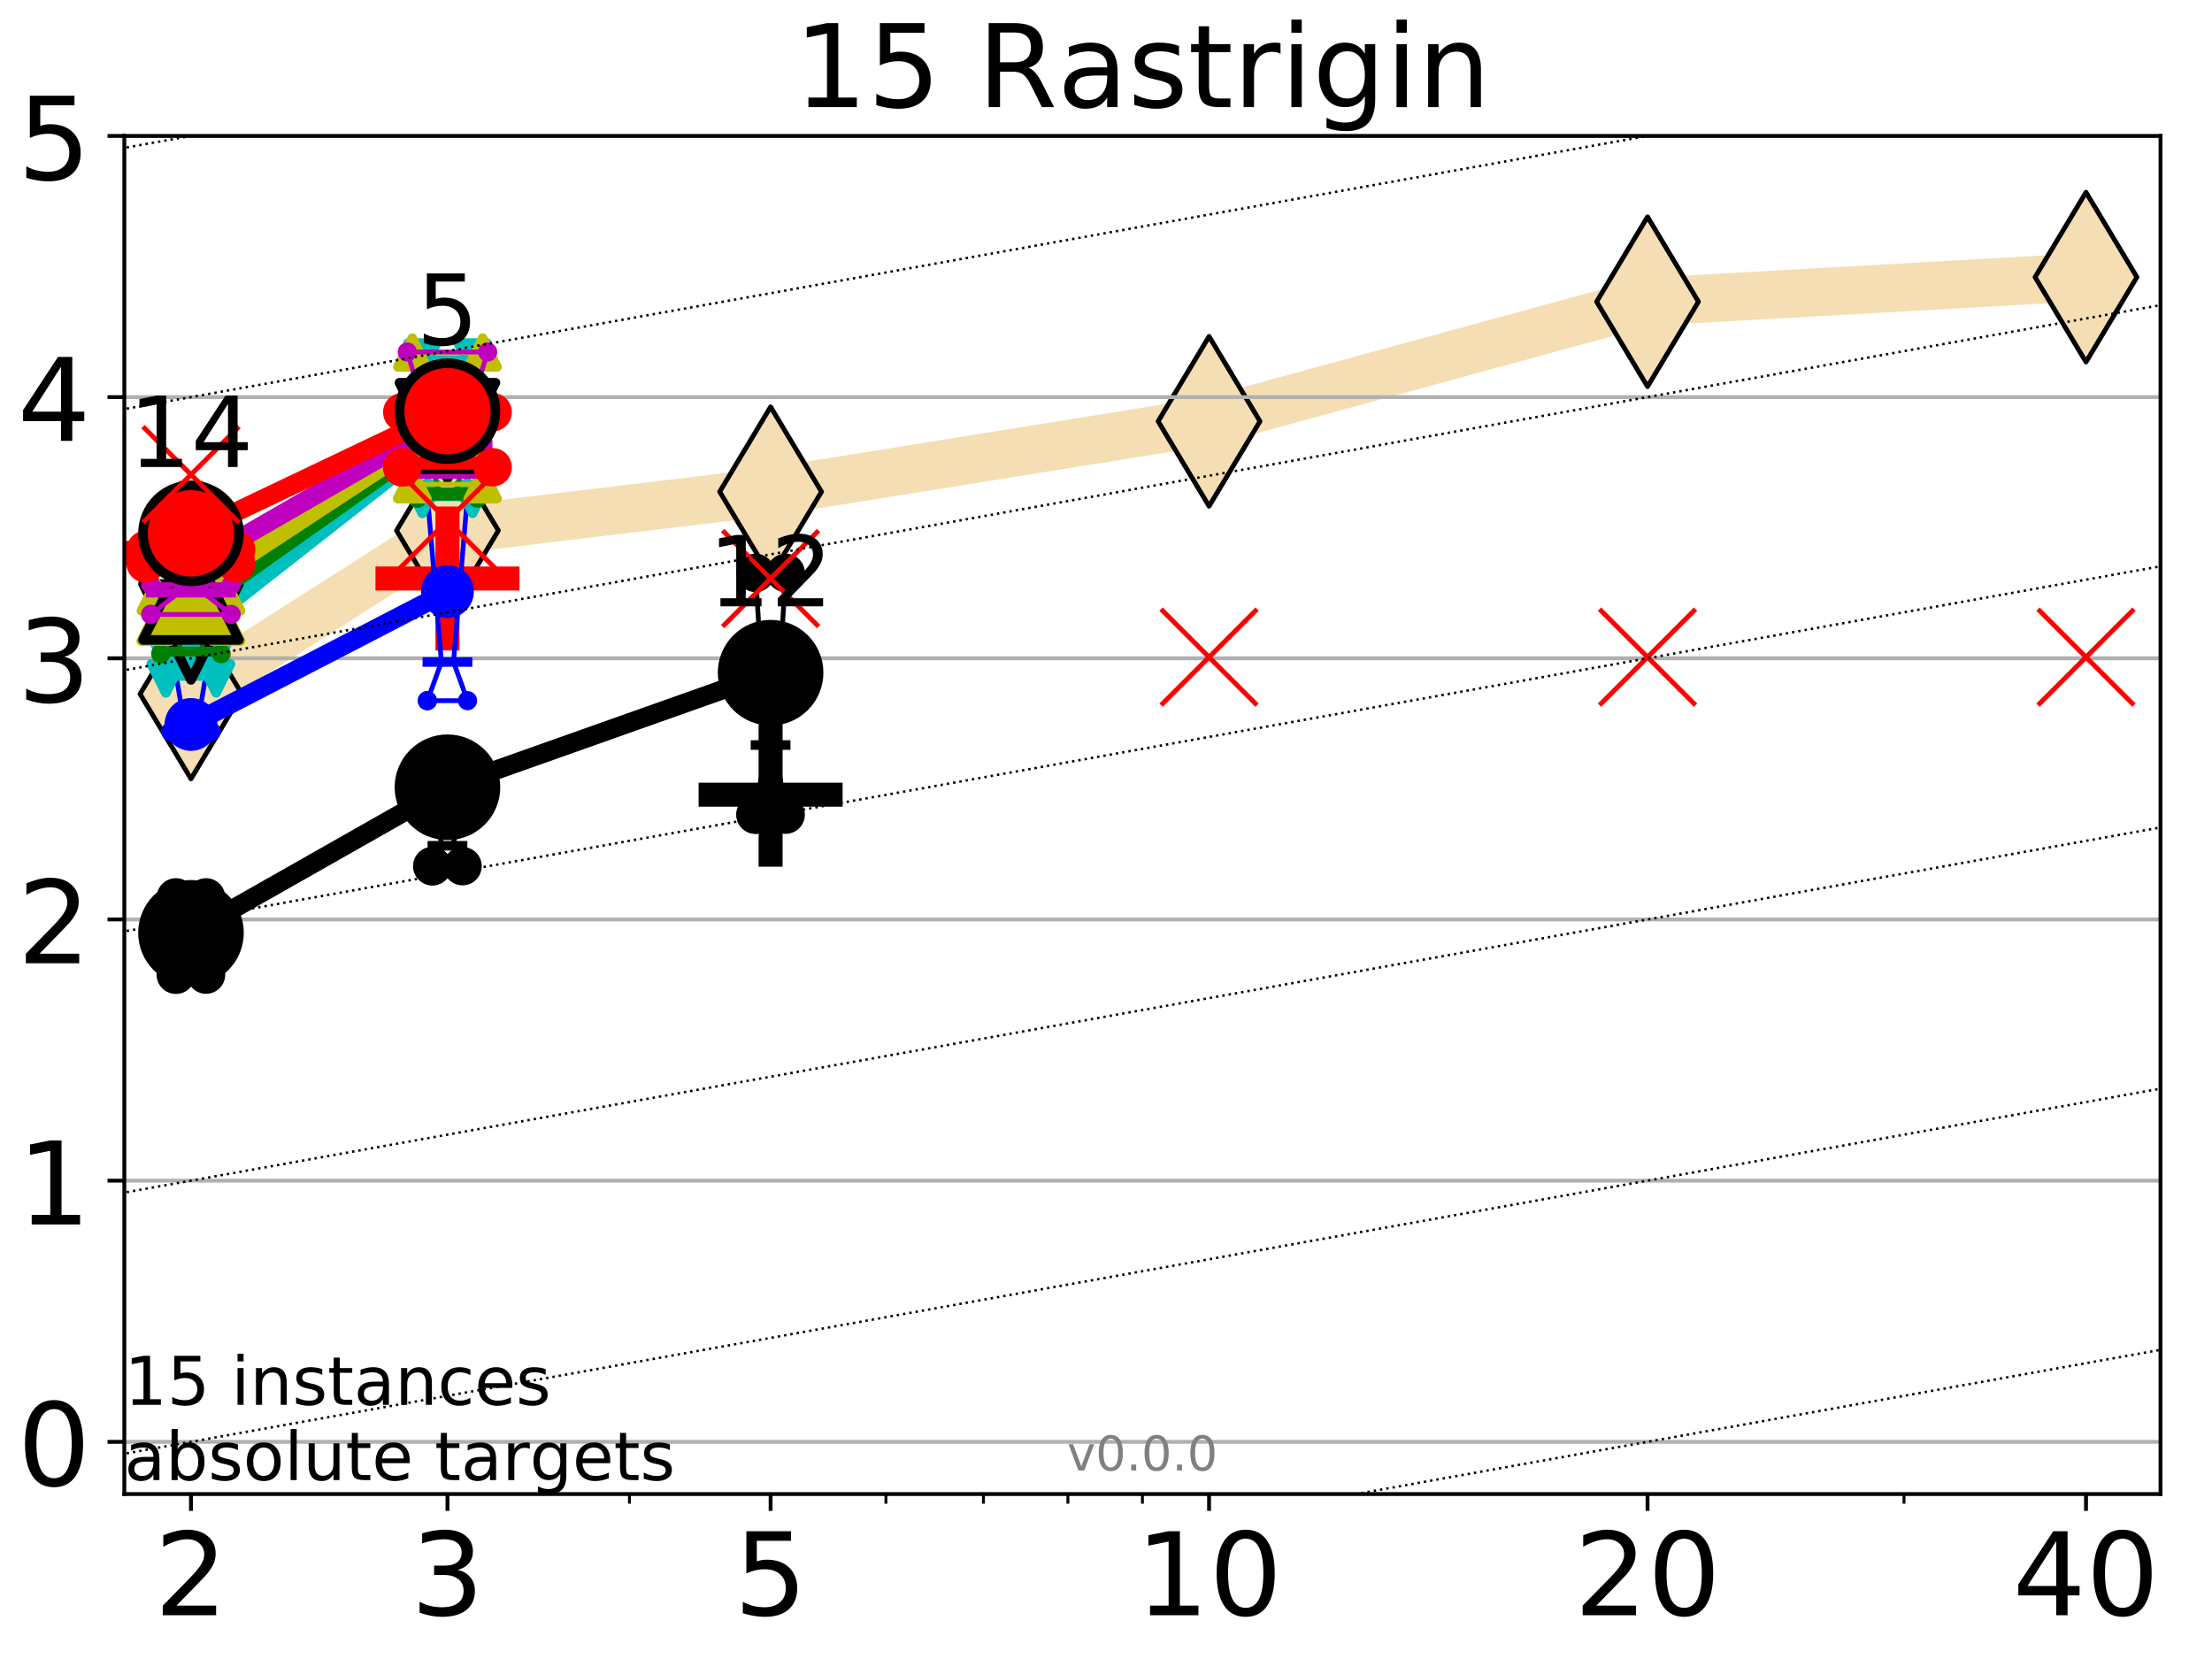 <?xml version="1.0" encoding="utf-8" standalone="no"?>
<!DOCTYPE svg PUBLIC "-//W3C//DTD SVG 1.1//EN"
  "http://www.w3.org/Graphics/SVG/1.1/DTD/svg11.dtd">
<!-- Created with matplotlib (http://matplotlib.org/) -->
<svg height="345.6pt" version="1.1" viewBox="0 0 460.8 345.6" width="460.8pt" xmlns="http://www.w3.org/2000/svg" xmlns:xlink="http://www.w3.org/1999/xlink">
 <defs>
  <style type="text/css">
*{stroke-linecap:butt;stroke-linejoin:round;}
  </style>
 </defs>
 <g id="figure_1">
  <g id="patch_1">
   <path d="M 0 345.6 
L 460.8 345.6 
L 460.8 0 
L 0 0 
z
" style="fill:#ffffff;"/>
  </g>
  <g id="axes_1">
   <g id="patch_2">
    <path d="M 25.9 311.24 
L 450.072 311.24 
L 450.072 28.32 
L 25.9 28.32 
z
" style="fill:#ffffff;"/>
   </g>
   <g id="line2d_1">
    <path clip-path="url(#pc17e9945cb)" d="M 39.784 144.572 
L 93.215 110.524 
L 160.53 102.438 
L 251.87 87.766 
L 343.211 62.85 
L 434.551 57.734 
" style="fill:none;stroke:#f5deb3;stroke-linecap:square;stroke-width:10;"/>
    <defs>
     <path d="M -0 17.678 
L 10.607 0 
L 0 -17.678 
L -10.607 -0 
z
" id="m2a8c98ca52" style="stroke:#000000;stroke-linejoin:miter;"/>
    </defs>
    <g clip-path="url(#pc17e9945cb)">
     <use style="fill:#f5deb3;stroke:#000000;stroke-linejoin:miter;" x="39.784" xlink:href="#m2a8c98ca52" y="144.572"/>
     <use style="fill:#f5deb3;stroke:#000000;stroke-linejoin:miter;" x="93.215" xlink:href="#m2a8c98ca52" y="110.524"/>
     <use style="fill:#f5deb3;stroke:#000000;stroke-linejoin:miter;" x="160.53" xlink:href="#m2a8c98ca52" y="102.438"/>
     <use style="fill:#f5deb3;stroke:#000000;stroke-linejoin:miter;" x="251.87" xlink:href="#m2a8c98ca52" y="87.766"/>
     <use style="fill:#f5deb3;stroke:#000000;stroke-linejoin:miter;" x="343.211" xlink:href="#m2a8c98ca52" y="62.85"/>
     <use style="fill:#f5deb3;stroke:#000000;stroke-linejoin:miter;" x="434.551" xlink:href="#m2a8c98ca52" y="57.734"/>
    </g>
   </g>
   <g id="line2d_2">
    <defs>
     <path d="M -15 0 
L 15 0 
M 0 15 
L 0 -15 
" id="m8aa7d30c86" style="stroke:#ff0000;stroke-width:5;"/>
    </defs>
    <g clip-path="url(#pc17e9945cb)">
     <use style="fill:#ff0000;stroke:#ff0000;stroke-width:5;" x="39.784" xlink:href="#m8aa7d30c86" y="115.184"/>
    </g>
   </g>
   <g id="line2d_3">
    <g clip-path="url(#pc17e9945cb)">
     <use style="fill:#ff0000;stroke:#ff0000;stroke-width:5;" x="93.215" xlink:href="#m8aa7d30c86" y="120.518"/>
    </g>
   </g>
   <g id="line2d_4">
    <defs>
     <path d="M -15 0 
L 15 0 
M 0 15 
L 0 -15 
" id="m3a6e201cdd" style="stroke:#000000;stroke-width:5;"/>
    </defs>
    <g clip-path="url(#pc17e9945cb)">
     <use style="stroke:#000000;stroke-width:5;" x="160.53" xlink:href="#m3a6e201cdd" y="165.545"/>
    </g>
   </g>
   <g id="matplotlib.axis_1">
    <g id="xtick_1">
     <g id="line2d_5">
      <defs>
       <path d="M 0 0 
L 0 3.5 
" id="m21c18649ca" style="stroke:#000000;stroke-width:0.8;"/>
      </defs>
      <g>
       <use style="stroke:#000000;stroke-width:0.8;" x="39.784" xlink:href="#m21c18649ca" y="311.24"/>
      </g>
     </g>
     <g id="text_1">
      <!-- 2 -->
      <defs>
       <path d="M 19.188 8.297 
L 53.609 8.297 
L 53.609 0 
L 7.328 0 
L 7.328 8.297 
Q 12.938 14.109 22.625 23.891 
Q 32.328 33.688 34.812 36.531 
Q 39.547 41.844 41.422 45.531 
Q 43.312 49.219 43.312 52.781 
Q 43.312 58.594 39.234 62.25 
Q 35.156 65.922 28.609 65.922 
Q 23.969 65.922 18.812 64.312 
Q 13.672 62.703 7.812 59.422 
L 7.812 69.391 
Q 13.766 71.781 18.938 73 
Q 24.125 74.219 28.422 74.219 
Q 39.75 74.219 46.484 68.547 
Q 53.219 62.891 53.219 53.422 
Q 53.219 48.922 51.531 44.891 
Q 49.859 40.875 45.406 35.406 
Q 44.188 33.984 37.641 27.219 
Q 31.109 20.453 19.188 8.297 
z
" id="DejaVuSans-32"/>
      </defs>
      <g transform="translate(32.149 336.476)scale(0.24 -0.24)">
       <use xlink:href="#DejaVuSans-32"/>
      </g>
     </g>
    </g>
    <g id="xtick_2">
     <g id="line2d_6">
      <g>
       <use style="stroke:#000000;stroke-width:0.8;" x="93.215" xlink:href="#m21c18649ca" y="311.24"/>
      </g>
     </g>
     <g id="text_2">
      <!-- 3 -->
      <defs>
       <path d="M 40.578 39.312 
Q 47.656 37.797 51.625 33 
Q 55.609 28.219 55.609 21.188 
Q 55.609 10.406 48.188 4.484 
Q 40.766 -1.422 27.094 -1.422 
Q 22.516 -1.422 17.656 -0.516 
Q 12.797 0.391 7.625 2.203 
L 7.625 11.719 
Q 11.719 9.328 16.594 8.109 
Q 21.484 6.891 26.812 6.891 
Q 36.078 6.891 40.938 10.547 
Q 45.797 14.203 45.797 21.188 
Q 45.797 27.641 41.281 31.266 
Q 36.766 34.906 28.719 34.906 
L 20.219 34.906 
L 20.219 43.016 
L 29.109 43.016 
Q 36.375 43.016 40.234 45.922 
Q 44.094 48.828 44.094 54.297 
Q 44.094 59.906 40.109 62.906 
Q 36.141 65.922 28.719 65.922 
Q 24.656 65.922 20.016 65.031 
Q 15.375 64.156 9.812 62.312 
L 9.812 71.094 
Q 15.438 72.656 20.344 73.438 
Q 25.25 74.219 29.594 74.219 
Q 40.828 74.219 47.359 69.109 
Q 53.906 64.016 53.906 55.328 
Q 53.906 49.266 50.438 45.094 
Q 46.969 40.922 40.578 39.312 
z
" id="DejaVuSans-33"/>
      </defs>
      <g transform="translate(85.58 336.476)scale(0.24 -0.24)">
       <use xlink:href="#DejaVuSans-33"/>
      </g>
     </g>
    </g>
    <g id="xtick_3">
     <g id="line2d_7">
      <g>
       <use style="stroke:#000000;stroke-width:0.8;" x="160.53" xlink:href="#m21c18649ca" y="311.24"/>
      </g>
     </g>
     <g id="text_3">
      <!-- 5 -->
      <defs>
       <path d="M 10.797 72.906 
L 49.516 72.906 
L 49.516 64.594 
L 19.828 64.594 
L 19.828 46.734 
Q 21.969 47.469 24.109 47.828 
Q 26.266 48.188 28.422 48.188 
Q 40.625 48.188 47.75 41.5 
Q 54.891 34.812 54.891 23.391 
Q 54.891 11.625 47.562 5.094 
Q 40.234 -1.422 26.906 -1.422 
Q 22.312 -1.422 17.547 -0.641 
Q 12.797 0.141 7.719 1.703 
L 7.719 11.625 
Q 12.109 9.234 16.797 8.062 
Q 21.484 6.891 26.703 6.891 
Q 35.156 6.891 40.078 11.328 
Q 45.016 15.766 45.016 23.391 
Q 45.016 31 40.078 35.438 
Q 35.156 39.891 26.703 39.891 
Q 22.75 39.891 18.812 39.016 
Q 14.891 38.141 10.797 36.281 
z
" id="DejaVuSans-35"/>
      </defs>
      <g transform="translate(152.895 336.476)scale(0.24 -0.24)">
       <use xlink:href="#DejaVuSans-35"/>
      </g>
     </g>
    </g>
    <g id="xtick_4">
     <g id="line2d_8">
      <g>
       <use style="stroke:#000000;stroke-width:0.8;" x="251.87" xlink:href="#m21c18649ca" y="311.24"/>
      </g>
     </g>
     <g id="text_4">
      <!-- 10 -->
      <defs>
       <path d="M 12.406 8.297 
L 28.516 8.297 
L 28.516 63.922 
L 10.984 60.406 
L 10.984 69.391 
L 28.422 72.906 
L 38.281 72.906 
L 38.281 8.297 
L 54.391 8.297 
L 54.391 0 
L 12.406 0 
z
" id="DejaVuSans-31"/>
       <path d="M 31.781 66.406 
Q 24.172 66.406 20.328 58.906 
Q 16.5 51.422 16.5 36.375 
Q 16.5 21.391 20.328 13.891 
Q 24.172 6.391 31.781 6.391 
Q 39.453 6.391 43.281 13.891 
Q 47.125 21.391 47.125 36.375 
Q 47.125 51.422 43.281 58.906 
Q 39.453 66.406 31.781 66.406 
z
M 31.781 74.219 
Q 44.047 74.219 50.516 64.516 
Q 56.984 54.828 56.984 36.375 
Q 56.984 17.969 50.516 8.266 
Q 44.047 -1.422 31.781 -1.422 
Q 19.531 -1.422 13.062 8.266 
Q 6.594 17.969 6.594 36.375 
Q 6.594 54.828 13.062 64.516 
Q 19.531 74.219 31.781 74.219 
z
" id="DejaVuSans-30"/>
      </defs>
      <g transform="translate(236.6 336.476)scale(0.24 -0.24)">
       <use xlink:href="#DejaVuSans-31"/>
       <use x="63.623" xlink:href="#DejaVuSans-30"/>
      </g>
     </g>
    </g>
    <g id="xtick_5">
     <g id="line2d_9">
      <g>
       <use style="stroke:#000000;stroke-width:0.8;" x="343.211" xlink:href="#m21c18649ca" y="311.24"/>
      </g>
     </g>
     <g id="text_5">
      <!-- 20 -->
      <g transform="translate(327.941 336.476)scale(0.24 -0.24)">
       <use xlink:href="#DejaVuSans-32"/>
       <use x="63.623" xlink:href="#DejaVuSans-30"/>
      </g>
     </g>
    </g>
    <g id="xtick_6">
     <g id="line2d_10">
      <g>
       <use style="stroke:#000000;stroke-width:0.8;" x="434.551" xlink:href="#m21c18649ca" y="311.24"/>
      </g>
     </g>
     <g id="text_6">
      <!-- 40 -->
      <defs>
       <path d="M 37.797 64.312 
L 12.891 25.391 
L 37.797 25.391 
z
M 35.203 72.906 
L 47.609 72.906 
L 47.609 25.391 
L 58.016 25.391 
L 58.016 17.188 
L 47.609 17.188 
L 47.609 0 
L 37.797 0 
L 37.797 17.188 
L 4.891 17.188 
L 4.891 26.703 
z
" id="DejaVuSans-34"/>
      </defs>
      <g transform="translate(419.281 336.476)scale(0.24 -0.24)">
       <use xlink:href="#DejaVuSans-34"/>
       <use x="63.623" xlink:href="#DejaVuSans-30"/>
      </g>
     </g>
    </g>
    <g id="xtick_7">
     <g id="line2d_11">
      <defs>
       <path d="M 0 0 
L 0 2 
" id="m41f1d6676a" style="stroke:#000000;stroke-width:0.6;"/>
      </defs>
      <g>
       <use style="stroke:#000000;stroke-width:0.6;" x="39.784" xlink:href="#m41f1d6676a" y="311.24"/>
      </g>
     </g>
    </g>
    <g id="xtick_8">
     <g id="line2d_12">
      <g>
       <use style="stroke:#000000;stroke-width:0.6;" x="93.215" xlink:href="#m41f1d6676a" y="311.24"/>
      </g>
     </g>
    </g>
    <g id="xtick_9">
     <g id="line2d_13">
      <g>
       <use style="stroke:#000000;stroke-width:0.6;" x="131.125" xlink:href="#m41f1d6676a" y="311.24"/>
      </g>
     </g>
    </g>
    <g id="xtick_10">
     <g id="line2d_14">
      <g>
       <use style="stroke:#000000;stroke-width:0.6;" x="160.53" xlink:href="#m41f1d6676a" y="311.24"/>
      </g>
     </g>
    </g>
    <g id="xtick_11">
     <g id="line2d_15">
      <g>
       <use style="stroke:#000000;stroke-width:0.6;" x="184.555" xlink:href="#m41f1d6676a" y="311.24"/>
      </g>
     </g>
    </g>
    <g id="xtick_12">
     <g id="line2d_16">
      <g>
       <use style="stroke:#000000;stroke-width:0.6;" x="204.869" xlink:href="#m41f1d6676a" y="311.24"/>
      </g>
     </g>
    </g>
    <g id="xtick_13">
     <g id="line2d_17">
      <g>
       <use style="stroke:#000000;stroke-width:0.6;" x="222.465" xlink:href="#m41f1d6676a" y="311.24"/>
      </g>
     </g>
    </g>
    <g id="xtick_14">
     <g id="line2d_18">
      <g>
       <use style="stroke:#000000;stroke-width:0.6;" x="237.986" xlink:href="#m41f1d6676a" y="311.24"/>
      </g>
     </g>
    </g>
    <g id="xtick_15">
     <g id="line2d_19">
      <g>
       <use style="stroke:#000000;stroke-width:0.6;" x="343.211" xlink:href="#m41f1d6676a" y="311.24"/>
      </g>
     </g>
    </g>
    <g id="xtick_16">
     <g id="line2d_20">
      <g>
       <use style="stroke:#000000;stroke-width:0.6;" x="396.641" xlink:href="#m41f1d6676a" y="311.24"/>
      </g>
     </g>
    </g>
    <g id="xtick_17">
     <g id="line2d_21">
      <g>
       <use style="stroke:#000000;stroke-width:0.6;" x="434.551" xlink:href="#m41f1d6676a" y="311.24"/>
      </g>
     </g>
    </g>
   </g>
   <g id="matplotlib.axis_2">
    <g id="ytick_1">
     <g id="line2d_22">
      <path clip-path="url(#pc17e9945cb)" d="M 25.9 300.358 
L 450.072 300.358 
" style="fill:none;stroke:#b0b0b0;stroke-linecap:square;stroke-width:0.8;"/>
     </g>
     <g id="line2d_23">
      <defs>
       <path d="M 0 0 
L -3.5 0 
" id="mf0a9a2fb3e" style="stroke:#000000;stroke-width:0.8;"/>
      </defs>
      <g>
       <use style="stroke:#000000;stroke-width:0.8;" x="25.9" xlink:href="#mf0a9a2fb3e" y="300.358"/>
      </g>
     </g>
     <g id="text_7">
      <!-- 0 -->
      <g transform="translate(3.63 309.477)scale(0.24 -0.24)">
       <use xlink:href="#DejaVuSans-30"/>
      </g>
     </g>
    </g>
    <g id="ytick_2">
     <g id="line2d_24">
      <path clip-path="url(#pc17e9945cb)" d="M 25.9 245.951 
L 450.072 245.951 
" style="fill:none;stroke:#b0b0b0;stroke-linecap:square;stroke-width:0.8;"/>
     </g>
     <g id="line2d_25">
      <g>
       <use style="stroke:#000000;stroke-width:0.8;" x="25.9" xlink:href="#mf0a9a2fb3e" y="245.951"/>
      </g>
     </g>
     <g id="text_8">
      <!-- 1 -->
      <g transform="translate(3.63 255.069)scale(0.24 -0.24)">
       <use xlink:href="#DejaVuSans-31"/>
      </g>
     </g>
    </g>
    <g id="ytick_3">
     <g id="line2d_26">
      <path clip-path="url(#pc17e9945cb)" d="M 25.9 191.543 
L 450.072 191.543 
" style="fill:none;stroke:#b0b0b0;stroke-linecap:square;stroke-width:0.8;"/>
     </g>
     <g id="line2d_27">
      <g>
       <use style="stroke:#000000;stroke-width:0.8;" x="25.9" xlink:href="#mf0a9a2fb3e" y="191.543"/>
      </g>
     </g>
     <g id="text_9">
      <!-- 2 -->
      <g transform="translate(3.63 200.661)scale(0.24 -0.24)">
       <use xlink:href="#DejaVuSans-32"/>
      </g>
     </g>
    </g>
    <g id="ytick_4">
     <g id="line2d_28">
      <path clip-path="url(#pc17e9945cb)" d="M 25.9 137.135 
L 450.072 137.135 
" style="fill:none;stroke:#b0b0b0;stroke-linecap:square;stroke-width:0.8;"/>
     </g>
     <g id="line2d_29">
      <g>
       <use style="stroke:#000000;stroke-width:0.8;" x="25.9" xlink:href="#mf0a9a2fb3e" y="137.135"/>
      </g>
     </g>
     <g id="text_10">
      <!-- 3 -->
      <g transform="translate(3.63 146.254)scale(0.24 -0.24)">
       <use xlink:href="#DejaVuSans-33"/>
      </g>
     </g>
    </g>
    <g id="ytick_5">
     <g id="line2d_30">
      <path clip-path="url(#pc17e9945cb)" d="M 25.9 82.728 
L 450.072 82.728 
" style="fill:none;stroke:#b0b0b0;stroke-linecap:square;stroke-width:0.8;"/>
     </g>
     <g id="line2d_31">
      <g>
       <use style="stroke:#000000;stroke-width:0.8;" x="25.9" xlink:href="#mf0a9a2fb3e" y="82.728"/>
      </g>
     </g>
     <g id="text_11">
      <!-- 4 -->
      <g transform="translate(3.63 91.846)scale(0.24 -0.24)">
       <use xlink:href="#DejaVuSans-34"/>
      </g>
     </g>
    </g>
    <g id="ytick_6">
     <g id="line2d_32">
      <path clip-path="url(#pc17e9945cb)" d="M 25.9 28.32 
L 450.072 28.32 
" style="fill:none;stroke:#b0b0b0;stroke-linecap:square;stroke-width:0.8;"/>
     </g>
     <g id="line2d_33">
      <g>
       <use style="stroke:#000000;stroke-width:0.8;" x="25.9" xlink:href="#mf0a9a2fb3e" y="28.32"/>
      </g>
     </g>
     <g id="text_12">
      <!-- 5 -->
      <g transform="translate(3.63 37.438)scale(0.24 -0.24)">
       <use xlink:href="#DejaVuSans-35"/>
      </g>
     </g>
    </g>
   </g>
   <g id="line2d_34">
    <path clip-path="url(#pc17e9945cb)" d="M 36.644 203.03 
L 38.842 202.367 
L 36.644 186.941 
L 42.924 186.941 
L 40.726 202.367 
L 42.924 203.03 
L 36.644 203.03 
" style="fill:none;stroke:#000000;stroke-linecap:square;"/>
   </g>
   <g id="line2d_35">
    <path clip-path="url(#pc17e9945cb)" d="M 36.644 203.03 
L 42.924 203.03 
L 42.924 186.941 
L 36.644 186.941 
L 36.644 203.03 
" style="fill:none;"/>
    <defs>
     <path d="M 0 3 
C 0.796 3 1.559 2.684 2.121 2.121 
C 2.684 1.559 3 0.796 3 0 
C 3 -0.796 2.684 -1.559 2.121 -2.121 
C 1.559 -2.684 0.796 -3 0 -3 
C -0.796 -3 -1.559 -2.684 -2.121 -2.121 
C -2.684 -1.559 -3 -0.796 -3 0 
C -3 0.796 -2.684 1.559 -2.121 2.121 
C -1.559 2.684 -0.796 3 0 3 
z
" id="m47f5ab2dee" style="stroke:#000000;stroke-width:2;"/>
    </defs>
    <g clip-path="url(#pc17e9945cb)">
     <use style="stroke:#000000;stroke-width:2;" x="36.644" xlink:href="#m47f5ab2dee" y="203.03"/>
     <use style="stroke:#000000;stroke-width:2;" x="42.924" xlink:href="#m47f5ab2dee" y="203.03"/>
     <use style="stroke:#000000;stroke-width:2;" x="42.924" xlink:href="#m47f5ab2dee" y="186.941"/>
     <use style="stroke:#000000;stroke-width:2;" x="36.644" xlink:href="#m47f5ab2dee" y="186.941"/>
     <use style="stroke:#000000;stroke-width:2;" x="36.644" xlink:href="#m47f5ab2dee" y="203.03"/>
    </g>
   </g>
   <g id="line2d_36">
    <path clip-path="url(#pc17e9945cb)" d="M 36.644 202.367 
L 42.924 202.367 
" style="fill:none;stroke:#000000;stroke-linecap:square;stroke-width:2;"/>
   </g>
   <g id="line2d_37">
    <path clip-path="url(#pc17e9945cb)" d="M 90.075 180.437 
L 92.273 176.191 
L 90.075 170.241 
L 96.355 170.241 
L 94.157 176.191 
L 96.355 180.437 
L 90.075 180.437 
" style="fill:none;stroke:#000000;stroke-linecap:square;"/>
   </g>
   <g id="line2d_38">
    <path clip-path="url(#pc17e9945cb)" d="M 90.075 180.437 
L 96.355 180.437 
L 96.355 170.241 
L 90.075 170.241 
L 90.075 180.437 
" style="fill:none;"/>
    <g clip-path="url(#pc17e9945cb)">
     <use style="stroke:#000000;stroke-width:2;" x="90.075" xlink:href="#m47f5ab2dee" y="180.437"/>
     <use style="stroke:#000000;stroke-width:2;" x="96.355" xlink:href="#m47f5ab2dee" y="180.437"/>
     <use style="stroke:#000000;stroke-width:2;" x="96.355" xlink:href="#m47f5ab2dee" y="170.241"/>
     <use style="stroke:#000000;stroke-width:2;" x="90.075" xlink:href="#m47f5ab2dee" y="170.241"/>
     <use style="stroke:#000000;stroke-width:2;" x="90.075" xlink:href="#m47f5ab2dee" y="180.437"/>
    </g>
   </g>
   <g id="line2d_39">
    <path clip-path="url(#pc17e9945cb)" d="M 90.075 176.191 
L 96.355 176.191 
" style="fill:none;stroke:#000000;stroke-linecap:square;stroke-width:2;"/>
   </g>
   <g id="line2d_40">
    <path clip-path="url(#pc17e9945cb)" d="M 157.39 169.704 
L 159.588 155.208 
L 157.39 119.34 
L 163.669 119.34 
L 161.472 155.208 
L 163.669 169.704 
L 157.39 169.704 
" style="fill:none;stroke:#000000;stroke-linecap:square;"/>
   </g>
   <g id="line2d_41">
    <path clip-path="url(#pc17e9945cb)" d="M 157.39 169.704 
L 163.669 169.704 
L 163.669 119.34 
L 157.39 119.34 
L 157.39 169.704 
" style="fill:none;"/>
    <g clip-path="url(#pc17e9945cb)">
     <use style="stroke:#000000;stroke-width:2;" x="157.39" xlink:href="#m47f5ab2dee" y="169.704"/>
     <use style="stroke:#000000;stroke-width:2;" x="163.669" xlink:href="#m47f5ab2dee" y="169.704"/>
     <use style="stroke:#000000;stroke-width:2;" x="163.669" xlink:href="#m47f5ab2dee" y="119.34"/>
     <use style="stroke:#000000;stroke-width:2;" x="157.39" xlink:href="#m47f5ab2dee" y="119.34"/>
     <use style="stroke:#000000;stroke-width:2;" x="157.39" xlink:href="#m47f5ab2dee" y="169.704"/>
    </g>
   </g>
   <g id="line2d_42">
    <path clip-path="url(#pc17e9945cb)" d="M 157.39 155.208 
L 163.669 155.208 
" style="fill:none;stroke:#000000;stroke-linecap:square;stroke-width:2;"/>
   </g>
   <g id="line2d_43">
    <path clip-path="url(#pc17e9945cb)" d="M 39.784 194.323 
L 93.215 164 
" style="fill:none;stroke:#000000;stroke-linecap:square;stroke-width:4;"/>
   </g>
   <g id="line2d_44">
    <path clip-path="url(#pc17e9945cb)" d="M 93.215 164 
L 160.53 140.135 
" style="fill:none;stroke:#000000;stroke-linecap:square;stroke-width:4;"/>
   </g>
   <g id="line2d_45">
    <path clip-path="url(#pc17e9945cb)" d="M 39.784 194.323 
L 93.215 164 
L 160.53 140.135 
" style="fill:none;"/>
    <defs>
     <path d="M 0 10 
C 2.652 10 5.196 8.946 7.071 7.071 
C 8.946 5.196 10 2.652 10 0 
C 10 -2.652 8.946 -5.196 7.071 -7.071 
C 5.196 -8.946 2.652 -10 0 -10 
C -2.652 -10 -5.196 -8.946 -7.071 -7.071 
C -8.946 -5.196 -10 -2.652 -10 0 
C -10 2.652 -8.946 5.196 -7.071 7.071 
C -5.196 8.946 -2.652 10 0 10 
z
" id="mf8e4b6e013" style="stroke:#000000;stroke-width:2;"/>
    </defs>
    <g clip-path="url(#pc17e9945cb)">
     <use style="stroke:#000000;stroke-width:2;" x="39.784" xlink:href="#mf8e4b6e013" y="194.323"/>
     <use style="stroke:#000000;stroke-width:2;" x="93.215" xlink:href="#mf8e4b6e013" y="164"/>
     <use style="stroke:#000000;stroke-width:2;" x="160.53" xlink:href="#mf8e4b6e013" y="140.135"/>
    </g>
   </g>
   <g id="line2d_46">
    <path clip-path="url(#pc17e9945cb)" d="M 35.597 152.383 
L 38.528 151.553 
L 35.597 134.248 
L 43.971 134.248 
L 41.04 151.553 
L 43.971 152.383 
L 35.597 152.383 
" style="fill:none;stroke:#0000ff;stroke-linecap:square;"/>
   </g>
   <g id="line2d_47">
    <path clip-path="url(#pc17e9945cb)" d="M 35.597 152.383 
L 43.971 152.383 
L 43.971 134.248 
L 35.597 134.248 
L 35.597 152.383 
" style="fill:none;"/>
    <defs>
     <path d="M 0 1.5 
C 0.398 1.5 0.779 1.342 1.061 1.061 
C 1.342 0.779 1.5 0.398 1.5 0 
C 1.5 -0.398 1.342 -0.779 1.061 -1.061 
C 0.779 -1.342 0.398 -1.5 0 -1.5 
C -0.398 -1.5 -0.779 -1.342 -1.061 -1.061 
C -1.342 -0.779 -1.5 -0.398 -1.5 0 
C -1.5 0.398 -1.342 0.779 -1.061 1.061 
C -0.779 1.342 -0.398 1.5 0 1.5 
z
" id="m64d0079e65" style="stroke:#0000ff;"/>
    </defs>
    <g clip-path="url(#pc17e9945cb)">
     <use style="fill:#0000ff;stroke:#0000ff;" x="35.597" xlink:href="#m64d0079e65" y="152.383"/>
     <use style="fill:#0000ff;stroke:#0000ff;" x="43.971" xlink:href="#m64d0079e65" y="152.383"/>
     <use style="fill:#0000ff;stroke:#0000ff;" x="43.971" xlink:href="#m64d0079e65" y="134.248"/>
     <use style="fill:#0000ff;stroke:#0000ff;" x="35.597" xlink:href="#m64d0079e65" y="134.248"/>
     <use style="fill:#0000ff;stroke:#0000ff;" x="35.597" xlink:href="#m64d0079e65" y="152.383"/>
    </g>
   </g>
   <g id="line2d_48">
    <path clip-path="url(#pc17e9945cb)" d="M 35.597 151.553 
L 43.971 151.553 
" style="fill:none;stroke:#0000ff;stroke-linecap:square;stroke-width:2;"/>
   </g>
   <g id="line2d_49">
    <path clip-path="url(#pc17e9945cb)" d="M 89.028 145.96 
L 91.959 137.908 
L 89.028 103.114 
L 97.401 103.114 
L 94.471 137.908 
L 97.401 145.96 
L 89.028 145.96 
" style="fill:none;stroke:#0000ff;stroke-linecap:square;"/>
   </g>
   <g id="line2d_50">
    <path clip-path="url(#pc17e9945cb)" d="M 89.028 145.96 
L 97.401 145.96 
L 97.401 103.114 
L 89.028 103.114 
L 89.028 145.96 
" style="fill:none;"/>
    <g clip-path="url(#pc17e9945cb)">
     <use style="fill:#0000ff;stroke:#0000ff;" x="89.028" xlink:href="#m64d0079e65" y="145.96"/>
     <use style="fill:#0000ff;stroke:#0000ff;" x="97.401" xlink:href="#m64d0079e65" y="145.96"/>
     <use style="fill:#0000ff;stroke:#0000ff;" x="97.401" xlink:href="#m64d0079e65" y="103.114"/>
     <use style="fill:#0000ff;stroke:#0000ff;" x="89.028" xlink:href="#m64d0079e65" y="103.114"/>
     <use style="fill:#0000ff;stroke:#0000ff;" x="89.028" xlink:href="#m64d0079e65" y="145.96"/>
    </g>
   </g>
   <g id="line2d_51">
    <path clip-path="url(#pc17e9945cb)" d="M 89.028 137.908 
L 97.401 137.908 
" style="fill:none;stroke:#0000ff;stroke-linecap:square;stroke-width:2;"/>
   </g>
   <g id="line2d_52">
    <path clip-path="url(#pc17e9945cb)" d="M 39.784 150.918 
L 93.215 123.257 
" style="fill:none;stroke:#0000ff;stroke-linecap:square;stroke-width:4;"/>
   </g>
   <g id="line2d_53">
    <path clip-path="url(#pc17e9945cb)" d="M 39.784 150.918 
L 93.215 123.257 
" style="fill:none;"/>
    <defs>
     <path d="M 0 5 
C 1.326 5 2.598 4.473 3.536 3.536 
C 4.473 2.598 5 1.326 5 0 
C 5 -1.326 4.473 -2.598 3.536 -3.536 
C 2.598 -4.473 1.326 -5 0 -5 
C -1.326 -5 -2.598 -4.473 -3.536 -3.536 
C -4.473 -2.598 -5 -1.326 -5 0 
C -5 1.326 -4.473 2.598 -3.536 3.536 
C -2.598 4.473 -1.326 5 0 5 
z
" id="mb3db0f3e51" style="stroke:#0000ff;"/>
    </defs>
    <g clip-path="url(#pc17e9945cb)">
     <use style="fill:#0000ff;stroke:#0000ff;" x="39.784" xlink:href="#mb3db0f3e51" y="150.918"/>
     <use style="fill:#0000ff;stroke:#0000ff;" x="93.215" xlink:href="#mb3db0f3e51" y="123.257"/>
    </g>
   </g>
   <g id="line2d_54">
    <path clip-path="url(#pc17e9945cb)" d="M 34.551 141.312 
L 38.214 140.569 
L 34.551 135.658 
L 45.017 135.658 
L 41.354 140.569 
L 45.017 141.312 
L 34.551 141.312 
" style="fill:none;stroke:#00bfbf;stroke-linecap:square;"/>
   </g>
   <g id="line2d_55">
    <path clip-path="url(#pc17e9945cb)" d="M 34.551 141.312 
L 45.017 141.312 
L 45.017 135.658 
L 34.551 135.658 
L 34.551 141.312 
" style="fill:none;"/>
    <defs>
     <path d="M -0 3 
L 3 -3 
L -3 -3 
z
" id="ma218fcca5c" style="stroke:#00bfbf;stroke-linejoin:miter;stroke-width:2;"/>
    </defs>
    <g clip-path="url(#pc17e9945cb)">
     <use style="fill:#00bfbf;stroke:#00bfbf;stroke-linejoin:miter;stroke-width:2;" x="34.551" xlink:href="#ma218fcca5c" y="141.312"/>
     <use style="fill:#00bfbf;stroke:#00bfbf;stroke-linejoin:miter;stroke-width:2;" x="45.017" xlink:href="#ma218fcca5c" y="141.312"/>
     <use style="fill:#00bfbf;stroke:#00bfbf;stroke-linejoin:miter;stroke-width:2;" x="45.017" xlink:href="#ma218fcca5c" y="135.658"/>
     <use style="fill:#00bfbf;stroke:#00bfbf;stroke-linejoin:miter;stroke-width:2;" x="34.551" xlink:href="#ma218fcca5c" y="135.658"/>
     <use style="fill:#00bfbf;stroke:#00bfbf;stroke-linejoin:miter;stroke-width:2;" x="34.551" xlink:href="#ma218fcca5c" y="141.312"/>
    </g>
   </g>
   <g id="line2d_56">
    <path clip-path="url(#pc17e9945cb)" d="M 34.551 140.569 
L 45.017 140.569 
" style="fill:none;stroke:#00bfbf;stroke-linecap:square;stroke-width:2;"/>
   </g>
   <g id="line2d_57">
    <path clip-path="url(#pc17e9945cb)" d="M 87.982 103.917 
L 91.645 89.696 
L 87.982 74.475 
L 98.448 74.475 
L 94.785 89.696 
L 98.448 103.917 
L 87.982 103.917 
" style="fill:none;stroke:#00bfbf;stroke-linecap:square;"/>
   </g>
   <g id="line2d_58">
    <path clip-path="url(#pc17e9945cb)" d="M 87.982 103.917 
L 98.448 103.917 
L 98.448 74.475 
L 87.982 74.475 
L 87.982 103.917 
" style="fill:none;"/>
    <g clip-path="url(#pc17e9945cb)">
     <use style="fill:#00bfbf;stroke:#00bfbf;stroke-linejoin:miter;stroke-width:2;" x="87.982" xlink:href="#ma218fcca5c" y="103.917"/>
     <use style="fill:#00bfbf;stroke:#00bfbf;stroke-linejoin:miter;stroke-width:2;" x="98.448" xlink:href="#ma218fcca5c" y="103.917"/>
     <use style="fill:#00bfbf;stroke:#00bfbf;stroke-linejoin:miter;stroke-width:2;" x="98.448" xlink:href="#ma218fcca5c" y="74.475"/>
     <use style="fill:#00bfbf;stroke:#00bfbf;stroke-linejoin:miter;stroke-width:2;" x="87.982" xlink:href="#ma218fcca5c" y="74.475"/>
     <use style="fill:#00bfbf;stroke:#00bfbf;stroke-linejoin:miter;stroke-width:2;" x="87.982" xlink:href="#ma218fcca5c" y="103.917"/>
    </g>
   </g>
   <g id="line2d_59">
    <path clip-path="url(#pc17e9945cb)" d="M 87.982 89.696 
L 98.448 89.696 
" style="fill:none;stroke:#00bfbf;stroke-linecap:square;stroke-width:2;"/>
   </g>
   <g id="line2d_60">
    <path clip-path="url(#pc17e9945cb)" d="M 39.784 131.638 
L 93.215 89.731 
" style="fill:none;stroke:#00bfbf;stroke-linecap:square;stroke-width:4;"/>
   </g>
   <g id="line2d_61">
    <path clip-path="url(#pc17e9945cb)" d="M 39.784 131.638 
L 93.215 89.731 
" style="fill:none;"/>
    <defs>
     <path d="M -0 10 
L 10 -10 
L -10 -10 
z
" id="m064be08e38" style="stroke:#000000;stroke-linejoin:miter;stroke-width:2;"/>
    </defs>
    <g clip-path="url(#pc17e9945cb)">
     <use style="fill:#00bfbf;stroke:#000000;stroke-linejoin:miter;stroke-width:2;" x="39.784" xlink:href="#m064be08e38" y="131.638"/>
     <use style="fill:#00bfbf;stroke:#000000;stroke-linejoin:miter;stroke-width:2;" x="93.215" xlink:href="#m064be08e38" y="89.731"/>
    </g>
   </g>
   <g id="line2d_62">
    <path clip-path="url(#pc17e9945cb)" d="M 33.504 136.175 
L 37.9 135.731 
L 33.504 124.842 
L 46.064 124.842 
L 41.668 135.731 
L 46.064 136.175 
L 33.504 136.175 
" style="fill:none;stroke:#008000;stroke-linecap:square;"/>
   </g>
   <g id="line2d_63">
    <path clip-path="url(#pc17e9945cb)" d="M 33.504 136.175 
L 46.064 136.175 
L 46.064 124.842 
L 33.504 124.842 
L 33.504 136.175 
" style="fill:none;"/>
    <defs>
     <path d="M 0 1.5 
C 0.398 1.5 0.779 1.342 1.061 1.061 
C 1.342 0.779 1.5 0.398 1.5 0 
C 1.5 -0.398 1.342 -0.779 1.061 -1.061 
C 0.779 -1.342 0.398 -1.5 0 -1.5 
C -0.398 -1.5 -0.779 -1.342 -1.061 -1.061 
C -1.342 -0.779 -1.5 -0.398 -1.5 0 
C -1.5 0.398 -1.342 0.779 -1.061 1.061 
C -0.779 1.342 -0.398 1.5 0 1.5 
z
" id="mcee8e6afb4" style="stroke:#008000;"/>
    </defs>
    <g clip-path="url(#pc17e9945cb)">
     <use style="fill:#008000;stroke:#008000;" x="33.504" xlink:href="#mcee8e6afb4" y="136.175"/>
     <use style="fill:#008000;stroke:#008000;" x="46.064" xlink:href="#mcee8e6afb4" y="136.175"/>
     <use style="fill:#008000;stroke:#008000;" x="46.064" xlink:href="#mcee8e6afb4" y="124.842"/>
     <use style="fill:#008000;stroke:#008000;" x="33.504" xlink:href="#mcee8e6afb4" y="124.842"/>
     <use style="fill:#008000;stroke:#008000;" x="33.504" xlink:href="#mcee8e6afb4" y="136.175"/>
    </g>
   </g>
   <g id="line2d_64">
    <path clip-path="url(#pc17e9945cb)" d="M 33.504 135.731 
L 46.064 135.731 
" style="fill:none;stroke:#008000;stroke-linecap:square;stroke-width:2;"/>
   </g>
   <g id="line2d_65">
    <path clip-path="url(#pc17e9945cb)" d="M 86.935 103.765 
L 91.331 102.529 
L 86.935 80.823 
L 99.495 80.823 
L 95.099 102.529 
L 99.495 103.765 
L 86.935 103.765 
" style="fill:none;stroke:#008000;stroke-linecap:square;"/>
   </g>
   <g id="line2d_66">
    <path clip-path="url(#pc17e9945cb)" d="M 86.935 103.765 
L 99.495 103.765 
L 99.495 80.823 
L 86.935 80.823 
L 86.935 103.765 
" style="fill:none;"/>
    <g clip-path="url(#pc17e9945cb)">
     <use style="fill:#008000;stroke:#008000;" x="86.935" xlink:href="#mcee8e6afb4" y="103.765"/>
     <use style="fill:#008000;stroke:#008000;" x="99.495" xlink:href="#mcee8e6afb4" y="103.765"/>
     <use style="fill:#008000;stroke:#008000;" x="99.495" xlink:href="#mcee8e6afb4" y="80.823"/>
     <use style="fill:#008000;stroke:#008000;" x="86.935" xlink:href="#mcee8e6afb4" y="80.823"/>
     <use style="fill:#008000;stroke:#008000;" x="86.935" xlink:href="#mcee8e6afb4" y="103.765"/>
    </g>
   </g>
   <g id="line2d_67">
    <path clip-path="url(#pc17e9945cb)" d="M 86.935 102.529 
L 99.495 102.529 
" style="fill:none;stroke:#008000;stroke-linecap:square;stroke-width:2;"/>
   </g>
   <g id="line2d_68">
    <path clip-path="url(#pc17e9945cb)" d="M 39.784 126.957 
L 93.215 89.126 
" style="fill:none;stroke:#008000;stroke-linecap:square;stroke-width:4;"/>
   </g>
   <g id="line2d_69">
    <path clip-path="url(#pc17e9945cb)" d="M 39.784 126.957 
L 93.215 89.126 
" style="fill:none;"/>
    <defs>
     <path d="M 0 5 
C 1.326 5 2.598 4.473 3.536 3.536 
C 4.473 2.598 5 1.326 5 0 
C 5 -1.326 4.473 -2.598 3.536 -3.536 
C 2.598 -4.473 1.326 -5 0 -5 
C -1.326 -5 -2.598 -4.473 -3.536 -3.536 
C -4.473 -2.598 -5 -1.326 -5 0 
C -5 1.326 -4.473 2.598 -3.536 3.536 
C -2.598 4.473 -1.326 5 0 5 
z
" id="md440f6b1bf" style="stroke:#008000;"/>
    </defs>
    <g clip-path="url(#pc17e9945cb)">
     <use style="fill:#008000;stroke:#008000;" x="39.784" xlink:href="#md440f6b1bf" y="126.957"/>
     <use style="fill:#008000;stroke:#008000;" x="93.215" xlink:href="#md440f6b1bf" y="89.126"/>
    </g>
   </g>
   <g id="line2d_70">
    <path clip-path="url(#pc17e9945cb)" d="M 32.458 130.522 
L 37.586 129.244 
L 32.458 124.225 
L 47.11 124.225 
L 41.982 129.244 
L 47.11 130.522 
L 32.458 130.522 
" style="fill:none;stroke:#bfbf00;stroke-linecap:square;"/>
   </g>
   <g id="line2d_71">
    <path clip-path="url(#pc17e9945cb)" d="M 32.458 130.522 
L 47.11 130.522 
L 47.11 124.225 
L 32.458 124.225 
L 32.458 130.522 
" style="fill:none;"/>
    <defs>
     <path d="M 0 -3 
L -3 3 
L 3 3 
z
" id="mb2fe154415" style="stroke:#bfbf00;stroke-linejoin:miter;stroke-width:2;"/>
    </defs>
    <g clip-path="url(#pc17e9945cb)">
     <use style="fill:#bfbf00;stroke:#bfbf00;stroke-linejoin:miter;stroke-width:2;" x="32.458" xlink:href="#mb2fe154415" y="130.522"/>
     <use style="fill:#bfbf00;stroke:#bfbf00;stroke-linejoin:miter;stroke-width:2;" x="47.11" xlink:href="#mb2fe154415" y="130.522"/>
     <use style="fill:#bfbf00;stroke:#bfbf00;stroke-linejoin:miter;stroke-width:2;" x="47.11" xlink:href="#mb2fe154415" y="124.225"/>
     <use style="fill:#bfbf00;stroke:#bfbf00;stroke-linejoin:miter;stroke-width:2;" x="32.458" xlink:href="#mb2fe154415" y="124.225"/>
     <use style="fill:#bfbf00;stroke:#bfbf00;stroke-linejoin:miter;stroke-width:2;" x="32.458" xlink:href="#mb2fe154415" y="130.522"/>
    </g>
   </g>
   <g id="line2d_72">
    <path clip-path="url(#pc17e9945cb)" d="M 32.458 129.244 
L 47.11 129.244 
" style="fill:none;stroke:#bfbf00;stroke-linecap:square;stroke-width:2;"/>
   </g>
   <g id="line2d_73">
    <path clip-path="url(#pc17e9945cb)" d="M 85.888 100.863 
L 91.017 83.467 
L 85.888 73.439 
L 100.541 73.439 
L 95.413 83.467 
L 100.541 100.863 
L 85.888 100.863 
" style="fill:none;stroke:#bfbf00;stroke-linecap:square;"/>
   </g>
   <g id="line2d_74">
    <path clip-path="url(#pc17e9945cb)" d="M 85.888 100.863 
L 100.541 100.863 
L 100.541 73.439 
L 85.888 73.439 
L 85.888 100.863 
" style="fill:none;"/>
    <g clip-path="url(#pc17e9945cb)">
     <use style="fill:#bfbf00;stroke:#bfbf00;stroke-linejoin:miter;stroke-width:2;" x="85.888" xlink:href="#mb2fe154415" y="100.863"/>
     <use style="fill:#bfbf00;stroke:#bfbf00;stroke-linejoin:miter;stroke-width:2;" x="100.541" xlink:href="#mb2fe154415" y="100.863"/>
     <use style="fill:#bfbf00;stroke:#bfbf00;stroke-linejoin:miter;stroke-width:2;" x="100.541" xlink:href="#mb2fe154415" y="73.439"/>
     <use style="fill:#bfbf00;stroke:#bfbf00;stroke-linejoin:miter;stroke-width:2;" x="85.888" xlink:href="#mb2fe154415" y="73.439"/>
     <use style="fill:#bfbf00;stroke:#bfbf00;stroke-linejoin:miter;stroke-width:2;" x="85.888" xlink:href="#mb2fe154415" y="100.863"/>
    </g>
   </g>
   <g id="line2d_75">
    <path clip-path="url(#pc17e9945cb)" d="M 85.888 83.467 
L 100.541 83.467 
" style="fill:none;stroke:#bfbf00;stroke-linecap:square;stroke-width:2;"/>
   </g>
   <g id="line2d_76">
    <path clip-path="url(#pc17e9945cb)" d="M 39.784 123.309 
L 93.215 88.205 
" style="fill:none;stroke:#bfbf00;stroke-linecap:square;stroke-width:4;"/>
   </g>
   <g id="line2d_77">
    <path clip-path="url(#pc17e9945cb)" d="M 39.784 123.309 
L 93.215 88.205 
" style="fill:none;"/>
    <defs>
     <path d="M 0 -10 
L -10 10 
L 10 10 
z
" id="mf9c6eb65c7" style="stroke:#000000;stroke-linejoin:miter;stroke-width:2;"/>
    </defs>
    <g clip-path="url(#pc17e9945cb)">
     <use style="fill:#bfbf00;stroke:#000000;stroke-linejoin:miter;stroke-width:2;" x="39.784" xlink:href="#mf9c6eb65c7" y="123.309"/>
     <use style="fill:#bfbf00;stroke:#000000;stroke-linejoin:miter;stroke-width:2;" x="93.215" xlink:href="#mf9c6eb65c7" y="88.205"/>
    </g>
   </g>
   <g id="line2d_78">
    <path clip-path="url(#pc17e9945cb)" d="M 31.411 127.984 
L 37.272 123.464 
L 31.411 121.802 
L 48.157 121.802 
L 42.296 123.464 
L 48.157 127.984 
L 31.411 127.984 
" style="fill:none;stroke:#bf00bf;stroke-linecap:square;"/>
   </g>
   <g id="line2d_79">
    <path clip-path="url(#pc17e9945cb)" d="M 31.411 127.984 
L 48.157 127.984 
L 48.157 121.802 
L 31.411 121.802 
L 31.411 127.984 
" style="fill:none;"/>
    <defs>
     <path d="M 0 1.5 
C 0.398 1.5 0.779 1.342 1.061 1.061 
C 1.342 0.779 1.5 0.398 1.5 0 
C 1.5 -0.398 1.342 -0.779 1.061 -1.061 
C 0.779 -1.342 0.398 -1.5 0 -1.5 
C -0.398 -1.5 -0.779 -1.342 -1.061 -1.061 
C -1.342 -0.779 -1.5 -0.398 -1.5 0 
C -1.5 0.398 -1.342 0.779 -1.061 1.061 
C -0.779 1.342 -0.398 1.5 0 1.5 
z
" id="m8231e5f509" style="stroke:#bf00bf;"/>
    </defs>
    <g clip-path="url(#pc17e9945cb)">
     <use style="fill:#bf00bf;stroke:#bf00bf;" x="31.411" xlink:href="#m8231e5f509" y="127.984"/>
     <use style="fill:#bf00bf;stroke:#bf00bf;" x="48.157" xlink:href="#m8231e5f509" y="127.984"/>
     <use style="fill:#bf00bf;stroke:#bf00bf;" x="48.157" xlink:href="#m8231e5f509" y="121.802"/>
     <use style="fill:#bf00bf;stroke:#bf00bf;" x="31.411" xlink:href="#m8231e5f509" y="121.802"/>
     <use style="fill:#bf00bf;stroke:#bf00bf;" x="31.411" xlink:href="#m8231e5f509" y="127.984"/>
    </g>
   </g>
   <g id="line2d_80">
    <path clip-path="url(#pc17e9945cb)" d="M 31.411 123.464 
L 48.157 123.464 
" style="fill:none;stroke:#bf00bf;stroke-linecap:square;stroke-width:2;"/>
   </g>
   <g id="line2d_81">
    <path clip-path="url(#pc17e9945cb)" d="M 84.842 99.251 
L 90.703 92.642 
L 84.842 73.325 
L 101.588 73.325 
L 95.727 92.642 
L 101.588 99.251 
L 84.842 99.251 
" style="fill:none;stroke:#bf00bf;stroke-linecap:square;"/>
   </g>
   <g id="line2d_82">
    <path clip-path="url(#pc17e9945cb)" d="M 84.842 99.251 
L 101.588 99.251 
L 101.588 73.325 
L 84.842 73.325 
L 84.842 99.251 
" style="fill:none;"/>
    <g clip-path="url(#pc17e9945cb)">
     <use style="fill:#bf00bf;stroke:#bf00bf;" x="84.842" xlink:href="#m8231e5f509" y="99.251"/>
     <use style="fill:#bf00bf;stroke:#bf00bf;" x="101.588" xlink:href="#m8231e5f509" y="99.251"/>
     <use style="fill:#bf00bf;stroke:#bf00bf;" x="101.588" xlink:href="#m8231e5f509" y="73.325"/>
     <use style="fill:#bf00bf;stroke:#bf00bf;" x="84.842" xlink:href="#m8231e5f509" y="73.325"/>
     <use style="fill:#bf00bf;stroke:#bf00bf;" x="84.842" xlink:href="#m8231e5f509" y="99.251"/>
    </g>
   </g>
   <g id="line2d_83">
    <path clip-path="url(#pc17e9945cb)" d="M 84.842 92.642 
L 101.588 92.642 
" style="fill:none;stroke:#bf00bf;stroke-linecap:square;stroke-width:2;"/>
   </g>
   <g id="line2d_84">
    <path clip-path="url(#pc17e9945cb)" d="M 39.784 118.059 
L 93.215 87.236 
" style="fill:none;stroke:#bf00bf;stroke-linecap:square;stroke-width:4;"/>
   </g>
   <g id="line2d_85">
    <path clip-path="url(#pc17e9945cb)" d="M 39.784 118.059 
L 93.215 87.236 
" style="fill:none;"/>
    <defs>
     <path d="M 0 5 
C 1.326 5 2.598 4.473 3.536 3.536 
C 4.473 2.598 5 1.326 5 0 
C 5 -1.326 4.473 -2.598 3.536 -3.536 
C 2.598 -4.473 1.326 -5 0 -5 
C -1.326 -5 -2.598 -4.473 -3.536 -3.536 
C -4.473 -2.598 -5 -1.326 -5 0 
C -5 1.326 -4.473 2.598 -3.536 3.536 
C -2.598 4.473 -1.326 5 0 5 
z
" id="m06fe70c578" style="stroke:#bf00bf;"/>
    </defs>
    <g clip-path="url(#pc17e9945cb)">
     <use style="fill:#bf00bf;stroke:#bf00bf;" x="39.784" xlink:href="#m06fe70c578" y="118.059"/>
     <use style="fill:#bf00bf;stroke:#bf00bf;" x="93.215" xlink:href="#m06fe70c578" y="87.236"/>
    </g>
   </g>
   <g id="line2d_86">
    <path clip-path="url(#pc17e9945cb)" d="M 30.364 117.352 
L 36.958 115.268 
L 30.364 114.53 
L 49.204 114.53 
L 42.61 115.268 
L 49.204 117.352 
L 30.364 117.352 
" style="fill:none;stroke:#ff0000;stroke-linecap:square;"/>
   </g>
   <g id="line2d_87">
    <path clip-path="url(#pc17e9945cb)" d="M 30.364 117.352 
L 49.204 117.352 
L 49.204 114.53 
L 30.364 114.53 
L 30.364 117.352 
" style="fill:none;"/>
    <defs>
     <path d="M 0 3 
C 0.796 3 1.559 2.684 2.121 2.121 
C 2.684 1.559 3 0.796 3 0 
C 3 -0.796 2.684 -1.559 2.121 -2.121 
C 1.559 -2.684 0.796 -3 0 -3 
C -0.796 -3 -1.559 -2.684 -2.121 -2.121 
C -2.684 -1.559 -3 -0.796 -3 0 
C -3 0.796 -2.684 1.559 -2.121 2.121 
C -1.559 2.684 -0.796 3 0 3 
z
" id="md394952dd3" style="stroke:#ff0000;stroke-width:2;"/>
    </defs>
    <g clip-path="url(#pc17e9945cb)">
     <use style="fill:#ff0000;stroke:#ff0000;stroke-width:2;" x="30.364" xlink:href="#md394952dd3" y="117.352"/>
     <use style="fill:#ff0000;stroke:#ff0000;stroke-width:2;" x="49.204" xlink:href="#md394952dd3" y="117.352"/>
     <use style="fill:#ff0000;stroke:#ff0000;stroke-width:2;" x="49.204" xlink:href="#md394952dd3" y="114.53"/>
     <use style="fill:#ff0000;stroke:#ff0000;stroke-width:2;" x="30.364" xlink:href="#md394952dd3" y="114.53"/>
     <use style="fill:#ff0000;stroke:#ff0000;stroke-width:2;" x="30.364" xlink:href="#md394952dd3" y="117.352"/>
    </g>
   </g>
   <g id="line2d_88">
    <path clip-path="url(#pc17e9945cb)" d="M 30.364 115.268 
L 49.204 115.268 
" style="fill:none;stroke:#ff0000;stroke-linecap:square;stroke-width:2;"/>
   </g>
   <g id="line2d_89">
    <path clip-path="url(#pc17e9945cb)" d="M 83.795 97.343 
L 90.389 96.086 
L 83.795 85.871 
L 102.635 85.871 
L 96.041 96.086 
L 102.635 97.343 
L 83.795 97.343 
" style="fill:none;stroke:#ff0000;stroke-linecap:square;"/>
   </g>
   <g id="line2d_90">
    <path clip-path="url(#pc17e9945cb)" d="M 83.795 97.343 
L 102.635 97.343 
L 102.635 85.871 
L 83.795 85.871 
L 83.795 97.343 
" style="fill:none;"/>
    <g clip-path="url(#pc17e9945cb)">
     <use style="fill:#ff0000;stroke:#ff0000;stroke-width:2;" x="83.795" xlink:href="#md394952dd3" y="97.343"/>
     <use style="fill:#ff0000;stroke:#ff0000;stroke-width:2;" x="102.635" xlink:href="#md394952dd3" y="97.343"/>
     <use style="fill:#ff0000;stroke:#ff0000;stroke-width:2;" x="102.635" xlink:href="#md394952dd3" y="85.871"/>
     <use style="fill:#ff0000;stroke:#ff0000;stroke-width:2;" x="83.795" xlink:href="#md394952dd3" y="85.871"/>
     <use style="fill:#ff0000;stroke:#ff0000;stroke-width:2;" x="83.795" xlink:href="#md394952dd3" y="97.343"/>
    </g>
   </g>
   <g id="line2d_91">
    <path clip-path="url(#pc17e9945cb)" d="M 83.795 96.086 
L 102.635 96.086 
" style="fill:none;stroke:#ff0000;stroke-linecap:square;stroke-width:2;"/>
   </g>
   <g id="line2d_92">
    <path clip-path="url(#pc17e9945cb)" d="M 39.784 111.11 
L 93.215 85.652 
" style="fill:none;stroke:#ff0000;stroke-linecap:square;stroke-width:4;"/>
   </g>
   <g id="line2d_93">
    <path clip-path="url(#pc17e9945cb)" d="M 39.784 111.11 
L 93.215 85.652 
" style="fill:none;"/>
    <defs>
     <path d="M 0 10 
C 2.652 10 5.196 8.946 7.071 7.071 
C 8.946 5.196 10 2.652 10 0 
C 10 -2.652 8.946 -5.196 7.071 -7.071 
C 5.196 -8.946 2.652 -10 0 -10 
C -2.652 -10 -5.196 -8.946 -7.071 -7.071 
C -8.946 -5.196 -10 -2.652 -10 0 
C -10 2.652 -8.946 5.196 -7.071 7.071 
C -5.196 8.946 -2.652 10 0 10 
z
" id="mba5bccd0dc" style="stroke:#000000;stroke-width:2;"/>
    </defs>
    <g clip-path="url(#pc17e9945cb)">
     <use style="fill:#ff0000;stroke:#000000;stroke-width:2;" x="39.784" xlink:href="#mba5bccd0dc" y="111.11"/>
     <use style="fill:#ff0000;stroke:#000000;stroke-width:2;" x="93.215" xlink:href="#mba5bccd0dc" y="85.652"/>
    </g>
   </g>
   <g id="line2d_94"/>
   <g id="line2d_95"/>
   <g id="line2d_96"/>
   <g id="line2d_97"/>
   <g id="line2d_98"/>
   <g id="line2d_99"/>
   <g id="line2d_100"/>
   <g id="line2d_101">
    <defs>
     <path d="M -10 10 
L 10 -10 
M -10 -10 
L 10 10 
" id="m1fc0bb0408" style="stroke:#ff0000;"/>
    </defs>
    <g clip-path="url(#pc17e9945cb)">
     <use style="fill:#ff0000;stroke:#ff0000;" x="39.784" xlink:href="#m1fc0bb0408" y="98.869"/>
     <use style="fill:#ff0000;stroke:#ff0000;" x="93.215" xlink:href="#m1fc0bb0408" y="108.449"/>
     <use style="fill:#ff0000;stroke:#ff0000;" x="160.53" xlink:href="#m1fc0bb0408" y="120.52"/>
     <use style="fill:#ff0000;stroke:#ff0000;" x="251.87" xlink:href="#m1fc0bb0408" y="136.898"/>
     <use style="fill:#ff0000;stroke:#ff0000;" x="343.211" xlink:href="#m1fc0bb0408" y="136.899"/>
     <use style="fill:#ff0000;stroke:#ff0000;" x="434.551" xlink:href="#m1fc0bb0408" y="136.9"/>
    </g>
   </g>
   <g id="line2d_102">
    <path clip-path="url(#pc17e9945cb)" d="M 85.326 346.6 
L 461.8 279.094 
" style="fill:none;stroke:#000000;stroke-dasharray:0.5,0.825;stroke-dashoffset:0;stroke-width:0.5;"/>
   </g>
   <g id="line2d_103">
    <path clip-path="url(#pc17e9945cb)" d="M -1 307.671 
L 461.8 224.686 
" style="fill:none;stroke:#000000;stroke-dasharray:0.5,0.825;stroke-dashoffset:0;stroke-width:0.5;"/>
   </g>
   <g id="line2d_104">
    <path clip-path="url(#pc17e9945cb)" d="M -1 253.264 
L 461.8 170.279 
" style="fill:none;stroke:#000000;stroke-dasharray:0.5,0.825;stroke-dashoffset:0;stroke-width:0.5;"/>
   </g>
   <g id="line2d_105">
    <path clip-path="url(#pc17e9945cb)" d="M -1 198.856 
L 461.8 115.871 
" style="fill:none;stroke:#000000;stroke-dasharray:0.5,0.825;stroke-dashoffset:0;stroke-width:0.5;"/>
   </g>
   <g id="line2d_106">
    <path clip-path="url(#pc17e9945cb)" d="M -1 144.448 
L 461.8 61.463 
" style="fill:none;stroke:#000000;stroke-dasharray:0.5,0.825;stroke-dashoffset:0;stroke-width:0.5;"/>
   </g>
   <g id="line2d_107">
    <path clip-path="url(#pc17e9945cb)" d="M -1 90.041 
L 461.8 7.056 
" style="fill:none;stroke:#000000;stroke-dasharray:0.5,0.825;stroke-dashoffset:0;stroke-width:0.5;"/>
   </g>
   <g id="line2d_108">
    <path clip-path="url(#pc17e9945cb)" d="M -1 35.633 
L 203.299 -1 
" style="fill:none;stroke:#000000;stroke-dasharray:0.5,0.825;stroke-dashoffset:0;stroke-width:0.5;"/>
   </g>
   <g id="line2d_109">
    <path clip-path="url(#pc17e9945cb)" style="fill:none;stroke:#000000;stroke-dasharray:0.5,0.825;stroke-dashoffset:0;stroke-width:0.5;"/>
   </g>
   <g id="line2d_110">
    <path clip-path="url(#pc17e9945cb)" style="fill:none;stroke:#000000;stroke-dasharray:0.5,0.825;stroke-dashoffset:0;stroke-width:0.5;"/>
   </g>
   <g id="patch_3">
    <path d="M 25.9 311.24 
L 25.9 28.32 
" style="fill:none;stroke:#000000;stroke-linecap:square;stroke-linejoin:miter;stroke-width:0.8;"/>
   </g>
   <g id="patch_4">
    <path d="M 450.072 311.24 
L 450.072 28.32 
" style="fill:none;stroke:#000000;stroke-linecap:square;stroke-linejoin:miter;stroke-width:0.8;"/>
   </g>
   <g id="patch_5">
    <path d="M 25.9 311.24 
L 450.072 311.24 
" style="fill:none;stroke:#000000;stroke-linecap:square;stroke-linejoin:miter;stroke-width:0.8;"/>
   </g>
   <g id="patch_6">
    <path d="M 25.9 28.32 
L 450.072 28.32 
" style="fill:none;stroke:#000000;stroke-linecap:square;stroke-linejoin:miter;stroke-width:0.8;"/>
   </g>
   <g id="text_13">
    <!-- 14 -->
    <g transform="translate(26.805 97.287)scale(0.204 -0.204)">
     <use xlink:href="#DejaVuSans-31"/>
     <use x="63.623" xlink:href="#DejaVuSans-34"/>
    </g>
   </g>
   <g id="text_14">
    <!-- 5 -->
    <g transform="translate(86.725 71.829)scale(0.204 -0.204)">
     <use xlink:href="#DejaVuSans-35"/>
    </g>
   </g>
   <g id="text_15">
    <!-- 12 -->
    <g transform="translate(147.55 126.312)scale(0.204 -0.204)">
     <use xlink:href="#DejaVuSans-31"/>
     <use x="63.623" xlink:href="#DejaVuSans-32"/>
    </g>
   </g>
   <g id="text_16">
    <!-- 15 instances -->
    <defs>
     <path id="DejaVuSans-20"/>
     <path d="M 9.422 54.688 
L 18.406 54.688 
L 18.406 0 
L 9.422 0 
z
M 9.422 75.984 
L 18.406 75.984 
L 18.406 64.594 
L 9.422 64.594 
z
" id="DejaVuSans-69"/>
     <path d="M 54.891 33.016 
L 54.891 0 
L 45.906 0 
L 45.906 32.719 
Q 45.906 40.484 42.875 44.328 
Q 39.844 48.188 33.797 48.188 
Q 26.516 48.188 22.312 43.547 
Q 18.109 38.922 18.109 30.906 
L 18.109 0 
L 9.078 0 
L 9.078 54.688 
L 18.109 54.688 
L 18.109 46.188 
Q 21.344 51.125 25.703 53.562 
Q 30.078 56 35.797 56 
Q 45.219 56 50.047 50.172 
Q 54.891 44.344 54.891 33.016 
z
" id="DejaVuSans-6e"/>
     <path d="M 44.281 53.078 
L 44.281 44.578 
Q 40.484 46.531 36.375 47.5 
Q 32.281 48.484 27.875 48.484 
Q 21.188 48.484 17.844 46.438 
Q 14.5 44.391 14.5 40.281 
Q 14.5 37.156 16.891 35.375 
Q 19.281 33.594 26.516 31.984 
L 29.594 31.297 
Q 39.156 29.25 43.188 25.516 
Q 47.219 21.781 47.219 15.094 
Q 47.219 7.469 41.188 3.016 
Q 35.156 -1.422 24.609 -1.422 
Q 20.219 -1.422 15.453 -0.562 
Q 10.688 0.297 5.422 2 
L 5.422 11.281 
Q 10.406 8.688 15.234 7.391 
Q 20.062 6.109 24.812 6.109 
Q 31.156 6.109 34.562 8.281 
Q 37.984 10.453 37.984 14.406 
Q 37.984 18.062 35.516 20.016 
Q 33.062 21.969 24.703 23.781 
L 21.578 24.516 
Q 13.234 26.266 9.516 29.906 
Q 5.812 33.547 5.812 39.891 
Q 5.812 47.609 11.281 51.797 
Q 16.75 56 26.812 56 
Q 31.781 56 36.172 55.266 
Q 40.578 54.547 44.281 53.078 
z
" id="DejaVuSans-73"/>
     <path d="M 18.312 70.219 
L 18.312 54.688 
L 36.812 54.688 
L 36.812 47.703 
L 18.312 47.703 
L 18.312 18.016 
Q 18.312 11.328 20.141 9.422 
Q 21.969 7.516 27.594 7.516 
L 36.812 7.516 
L 36.812 0 
L 27.594 0 
Q 17.188 0 13.234 3.875 
Q 9.281 7.766 9.281 18.016 
L 9.281 47.703 
L 2.688 47.703 
L 2.688 54.688 
L 9.281 54.688 
L 9.281 70.219 
z
" id="DejaVuSans-74"/>
     <path d="M 34.281 27.484 
Q 23.391 27.484 19.188 25 
Q 14.984 22.516 14.984 16.5 
Q 14.984 11.719 18.141 8.906 
Q 21.297 6.109 26.703 6.109 
Q 34.188 6.109 38.703 11.406 
Q 43.219 16.703 43.219 25.484 
L 43.219 27.484 
z
M 52.203 31.203 
L 52.203 0 
L 43.219 0 
L 43.219 8.297 
Q 40.141 3.328 35.547 0.953 
Q 30.953 -1.422 24.312 -1.422 
Q 15.922 -1.422 10.953 3.297 
Q 6 8.016 6 15.922 
Q 6 25.141 12.172 29.828 
Q 18.359 34.516 30.609 34.516 
L 43.219 34.516 
L 43.219 35.406 
Q 43.219 41.609 39.141 45 
Q 35.062 48.391 27.688 48.391 
Q 23 48.391 18.547 47.266 
Q 14.109 46.141 10.016 43.891 
L 10.016 52.203 
Q 14.938 54.109 19.578 55.047 
Q 24.219 56 28.609 56 
Q 40.484 56 46.344 49.844 
Q 52.203 43.703 52.203 31.203 
z
" id="DejaVuSans-61"/>
     <path d="M 48.781 52.594 
L 48.781 44.188 
Q 44.969 46.297 41.141 47.344 
Q 37.312 48.391 33.406 48.391 
Q 24.656 48.391 19.812 42.844 
Q 14.984 37.312 14.984 27.297 
Q 14.984 17.281 19.812 11.734 
Q 24.656 6.203 33.406 6.203 
Q 37.312 6.203 41.141 7.25 
Q 44.969 8.297 48.781 10.406 
L 48.781 2.094 
Q 45.016 0.344 40.984 -0.531 
Q 36.969 -1.422 32.422 -1.422 
Q 20.062 -1.422 12.781 6.344 
Q 5.516 14.109 5.516 27.297 
Q 5.516 40.672 12.859 48.328 
Q 20.219 56 33.016 56 
Q 37.156 56 41.109 55.141 
Q 45.062 54.297 48.781 52.594 
z
" id="DejaVuSans-63"/>
     <path d="M 56.203 29.594 
L 56.203 25.203 
L 14.891 25.203 
Q 15.484 15.922 20.484 11.062 
Q 25.484 6.203 34.422 6.203 
Q 39.594 6.203 44.453 7.469 
Q 49.312 8.734 54.109 11.281 
L 54.109 2.781 
Q 49.266 0.734 44.188 -0.344 
Q 39.109 -1.422 33.891 -1.422 
Q 20.797 -1.422 13.156 6.188 
Q 5.516 13.812 5.516 26.812 
Q 5.516 40.234 12.766 48.109 
Q 20.016 56 32.328 56 
Q 43.359 56 49.781 48.891 
Q 56.203 41.797 56.203 29.594 
z
M 47.219 32.234 
Q 47.125 39.594 43.094 43.984 
Q 39.062 48.391 32.422 48.391 
Q 24.906 48.391 20.391 44.141 
Q 15.875 39.891 15.188 32.172 
z
" id="DejaVuSans-65"/>
    </defs>
    <g transform="translate(25.9 292.651)scale(0.14 -0.14)">
     <use xlink:href="#DejaVuSans-31"/>
     <use x="63.623" xlink:href="#DejaVuSans-35"/>
     <use x="127.246" xlink:href="#DejaVuSans-20"/>
     <use x="159.033" xlink:href="#DejaVuSans-69"/>
     <use x="186.816" xlink:href="#DejaVuSans-6e"/>
     <use x="250.195" xlink:href="#DejaVuSans-73"/>
     <use x="302.295" xlink:href="#DejaVuSans-74"/>
     <use x="341.504" xlink:href="#DejaVuSans-61"/>
     <use x="402.783" xlink:href="#DejaVuSans-6e"/>
     <use x="466.162" xlink:href="#DejaVuSans-63"/>
     <use x="521.143" xlink:href="#DejaVuSans-65"/>
     <use x="582.666" xlink:href="#DejaVuSans-73"/>
    </g>
    <!-- absolute targets -->
    <defs>
     <path d="M 48.688 27.297 
Q 48.688 37.203 44.609 42.844 
Q 40.531 48.484 33.406 48.484 
Q 26.266 48.484 22.188 42.844 
Q 18.109 37.203 18.109 27.297 
Q 18.109 17.391 22.188 11.75 
Q 26.266 6.109 33.406 6.109 
Q 40.531 6.109 44.609 11.75 
Q 48.688 17.391 48.688 27.297 
z
M 18.109 46.391 
Q 20.953 51.266 25.266 53.625 
Q 29.594 56 35.594 56 
Q 45.562 56 51.781 48.094 
Q 58.016 40.188 58.016 27.297 
Q 58.016 14.406 51.781 6.484 
Q 45.562 -1.422 35.594 -1.422 
Q 29.594 -1.422 25.266 0.953 
Q 20.953 3.328 18.109 8.203 
L 18.109 0 
L 9.078 0 
L 9.078 75.984 
L 18.109 75.984 
z
" id="DejaVuSans-62"/>
     <path d="M 30.609 48.391 
Q 23.391 48.391 19.188 42.75 
Q 14.984 37.109 14.984 27.297 
Q 14.984 17.484 19.156 11.844 
Q 23.344 6.203 30.609 6.203 
Q 37.797 6.203 41.984 11.859 
Q 46.188 17.531 46.188 27.297 
Q 46.188 37.016 41.984 42.703 
Q 37.797 48.391 30.609 48.391 
z
M 30.609 56 
Q 42.328 56 49.016 48.375 
Q 55.719 40.766 55.719 27.297 
Q 55.719 13.875 49.016 6.219 
Q 42.328 -1.422 30.609 -1.422 
Q 18.844 -1.422 12.172 6.219 
Q 5.516 13.875 5.516 27.297 
Q 5.516 40.766 12.172 48.375 
Q 18.844 56 30.609 56 
z
" id="DejaVuSans-6f"/>
     <path d="M 9.422 75.984 
L 18.406 75.984 
L 18.406 0 
L 9.422 0 
z
" id="DejaVuSans-6c"/>
     <path d="M 8.5 21.578 
L 8.5 54.688 
L 17.484 54.688 
L 17.484 21.922 
Q 17.484 14.156 20.5 10.266 
Q 23.531 6.391 29.594 6.391 
Q 36.859 6.391 41.078 11.031 
Q 45.312 15.672 45.312 23.688 
L 45.312 54.688 
L 54.297 54.688 
L 54.297 0 
L 45.312 0 
L 45.312 8.406 
Q 42.047 3.422 37.719 1 
Q 33.406 -1.422 27.688 -1.422 
Q 18.266 -1.422 13.375 4.438 
Q 8.5 10.297 8.5 21.578 
z
M 31.109 56 
z
" id="DejaVuSans-75"/>
     <path d="M 41.109 46.297 
Q 39.594 47.172 37.812 47.578 
Q 36.031 48 33.891 48 
Q 26.266 48 22.188 43.047 
Q 18.109 38.094 18.109 28.812 
L 18.109 0 
L 9.078 0 
L 9.078 54.688 
L 18.109 54.688 
L 18.109 46.188 
Q 20.953 51.172 25.484 53.578 
Q 30.031 56 36.531 56 
Q 37.453 56 38.578 55.875 
Q 39.703 55.766 41.062 55.516 
z
" id="DejaVuSans-72"/>
     <path d="M 45.406 27.984 
Q 45.406 37.75 41.375 43.109 
Q 37.359 48.484 30.078 48.484 
Q 22.859 48.484 18.828 43.109 
Q 14.797 37.75 14.797 27.984 
Q 14.797 18.266 18.828 12.891 
Q 22.859 7.516 30.078 7.516 
Q 37.359 7.516 41.375 12.891 
Q 45.406 18.266 45.406 27.984 
z
M 54.391 6.781 
Q 54.391 -7.172 48.188 -13.984 
Q 42 -20.797 29.203 -20.797 
Q 24.469 -20.797 20.266 -20.094 
Q 16.062 -19.391 12.109 -17.922 
L 12.109 -9.188 
Q 16.062 -11.328 19.922 -12.344 
Q 23.781 -13.375 27.781 -13.375 
Q 36.625 -13.375 41.016 -8.766 
Q 45.406 -4.156 45.406 5.172 
L 45.406 9.625 
Q 42.625 4.781 38.281 2.391 
Q 33.938 0 27.875 0 
Q 17.828 0 11.672 7.656 
Q 5.516 15.328 5.516 27.984 
Q 5.516 40.672 11.672 48.328 
Q 17.828 56 27.875 56 
Q 33.938 56 38.281 53.609 
Q 42.625 51.219 45.406 46.391 
L 45.406 54.688 
L 54.391 54.688 
z
" id="DejaVuSans-67"/>
    </defs>
    <g transform="translate(25.9 308.328)scale(0.14 -0.14)">
     <use xlink:href="#DejaVuSans-61"/>
     <use x="61.279" xlink:href="#DejaVuSans-62"/>
     <use x="124.756" xlink:href="#DejaVuSans-73"/>
     <use x="176.855" xlink:href="#DejaVuSans-6f"/>
     <use x="238.037" xlink:href="#DejaVuSans-6c"/>
     <use x="265.82" xlink:href="#DejaVuSans-75"/>
     <use x="329.199" xlink:href="#DejaVuSans-74"/>
     <use x="368.408" xlink:href="#DejaVuSans-65"/>
     <use x="429.932" xlink:href="#DejaVuSans-20"/>
     <use x="461.719" xlink:href="#DejaVuSans-74"/>
     <use x="500.928" xlink:href="#DejaVuSans-61"/>
     <use x="562.207" xlink:href="#DejaVuSans-72"/>
     <use x="603.305" xlink:href="#DejaVuSans-67"/>
     <use x="666.781" xlink:href="#DejaVuSans-65"/>
     <use x="728.305" xlink:href="#DejaVuSans-74"/>
     <use x="767.514" xlink:href="#DejaVuSans-73"/>
    </g>
   </g>
   <g id="text_17">
    <!-- v0.0.0 -->
    <defs>
     <path d="M 2.984 54.688 
L 12.5 54.688 
L 29.594 8.797 
L 46.688 54.688 
L 56.203 54.688 
L 35.688 0 
L 23.484 0 
z
" id="DejaVuSans-76"/>
     <path d="M 10.688 12.406 
L 21 12.406 
L 21 0 
L 10.688 0 
z
" id="DejaVuSans-2e"/>
    </defs>
    <g style="fill:#808080;" transform="translate(222.305 306.331)scale(0.1 -0.1)">
     <use xlink:href="#DejaVuSans-76"/>
     <use x="59.18" xlink:href="#DejaVuSans-30"/>
     <use x="122.803" xlink:href="#DejaVuSans-2e"/>
     <use x="154.59" xlink:href="#DejaVuSans-30"/>
     <use x="218.213" xlink:href="#DejaVuSans-2e"/>
     <use x="250" xlink:href="#DejaVuSans-30"/>
    </g>
   </g>
   <g id="text_18">
    <!-- 15 Rastrigin -->
    <defs>
     <path d="M 44.391 34.188 
Q 47.562 33.109 50.562 29.594 
Q 53.562 26.078 56.594 19.922 
L 66.609 0 
L 56 0 
L 46.688 18.703 
Q 43.062 26.031 39.672 28.422 
Q 36.281 30.812 30.422 30.812 
L 19.672 30.812 
L 19.672 0 
L 9.812 0 
L 9.812 72.906 
L 32.078 72.906 
Q 44.578 72.906 50.734 67.672 
Q 56.891 62.453 56.891 51.906 
Q 56.891 45.016 53.688 40.469 
Q 50.484 35.938 44.391 34.188 
z
M 19.672 64.797 
L 19.672 38.922 
L 32.078 38.922 
Q 39.203 38.922 42.844 42.219 
Q 46.484 45.516 46.484 51.906 
Q 46.484 58.297 42.844 61.547 
Q 39.203 64.797 32.078 64.797 
z
" id="DejaVuSans-52"/>
    </defs>
    <g transform="translate(165.435 22.32)scale(0.24 -0.24)">
     <use xlink:href="#DejaVuSans-31"/>
     <use x="63.623" xlink:href="#DejaVuSans-35"/>
     <use x="127.246" xlink:href="#DejaVuSans-20"/>
     <use x="159.033" xlink:href="#DejaVuSans-52"/>
     <use x="228.484" xlink:href="#DejaVuSans-61"/>
     <use x="289.764" xlink:href="#DejaVuSans-73"/>
     <use x="341.863" xlink:href="#DejaVuSans-74"/>
     <use x="381.072" xlink:href="#DejaVuSans-72"/>
     <use x="422.186" xlink:href="#DejaVuSans-69"/>
     <use x="449.969" xlink:href="#DejaVuSans-67"/>
     <use x="513.445" xlink:href="#DejaVuSans-69"/>
     <use x="541.229" xlink:href="#DejaVuSans-6e"/>
    </g>
   </g>
  </g>
 </g>
 <defs>
  <clipPath id="pc17e9945cb">
   <rect height="282.92" width="424.172" x="25.9" y="28.32"/>
  </clipPath>
 </defs>
</svg>
